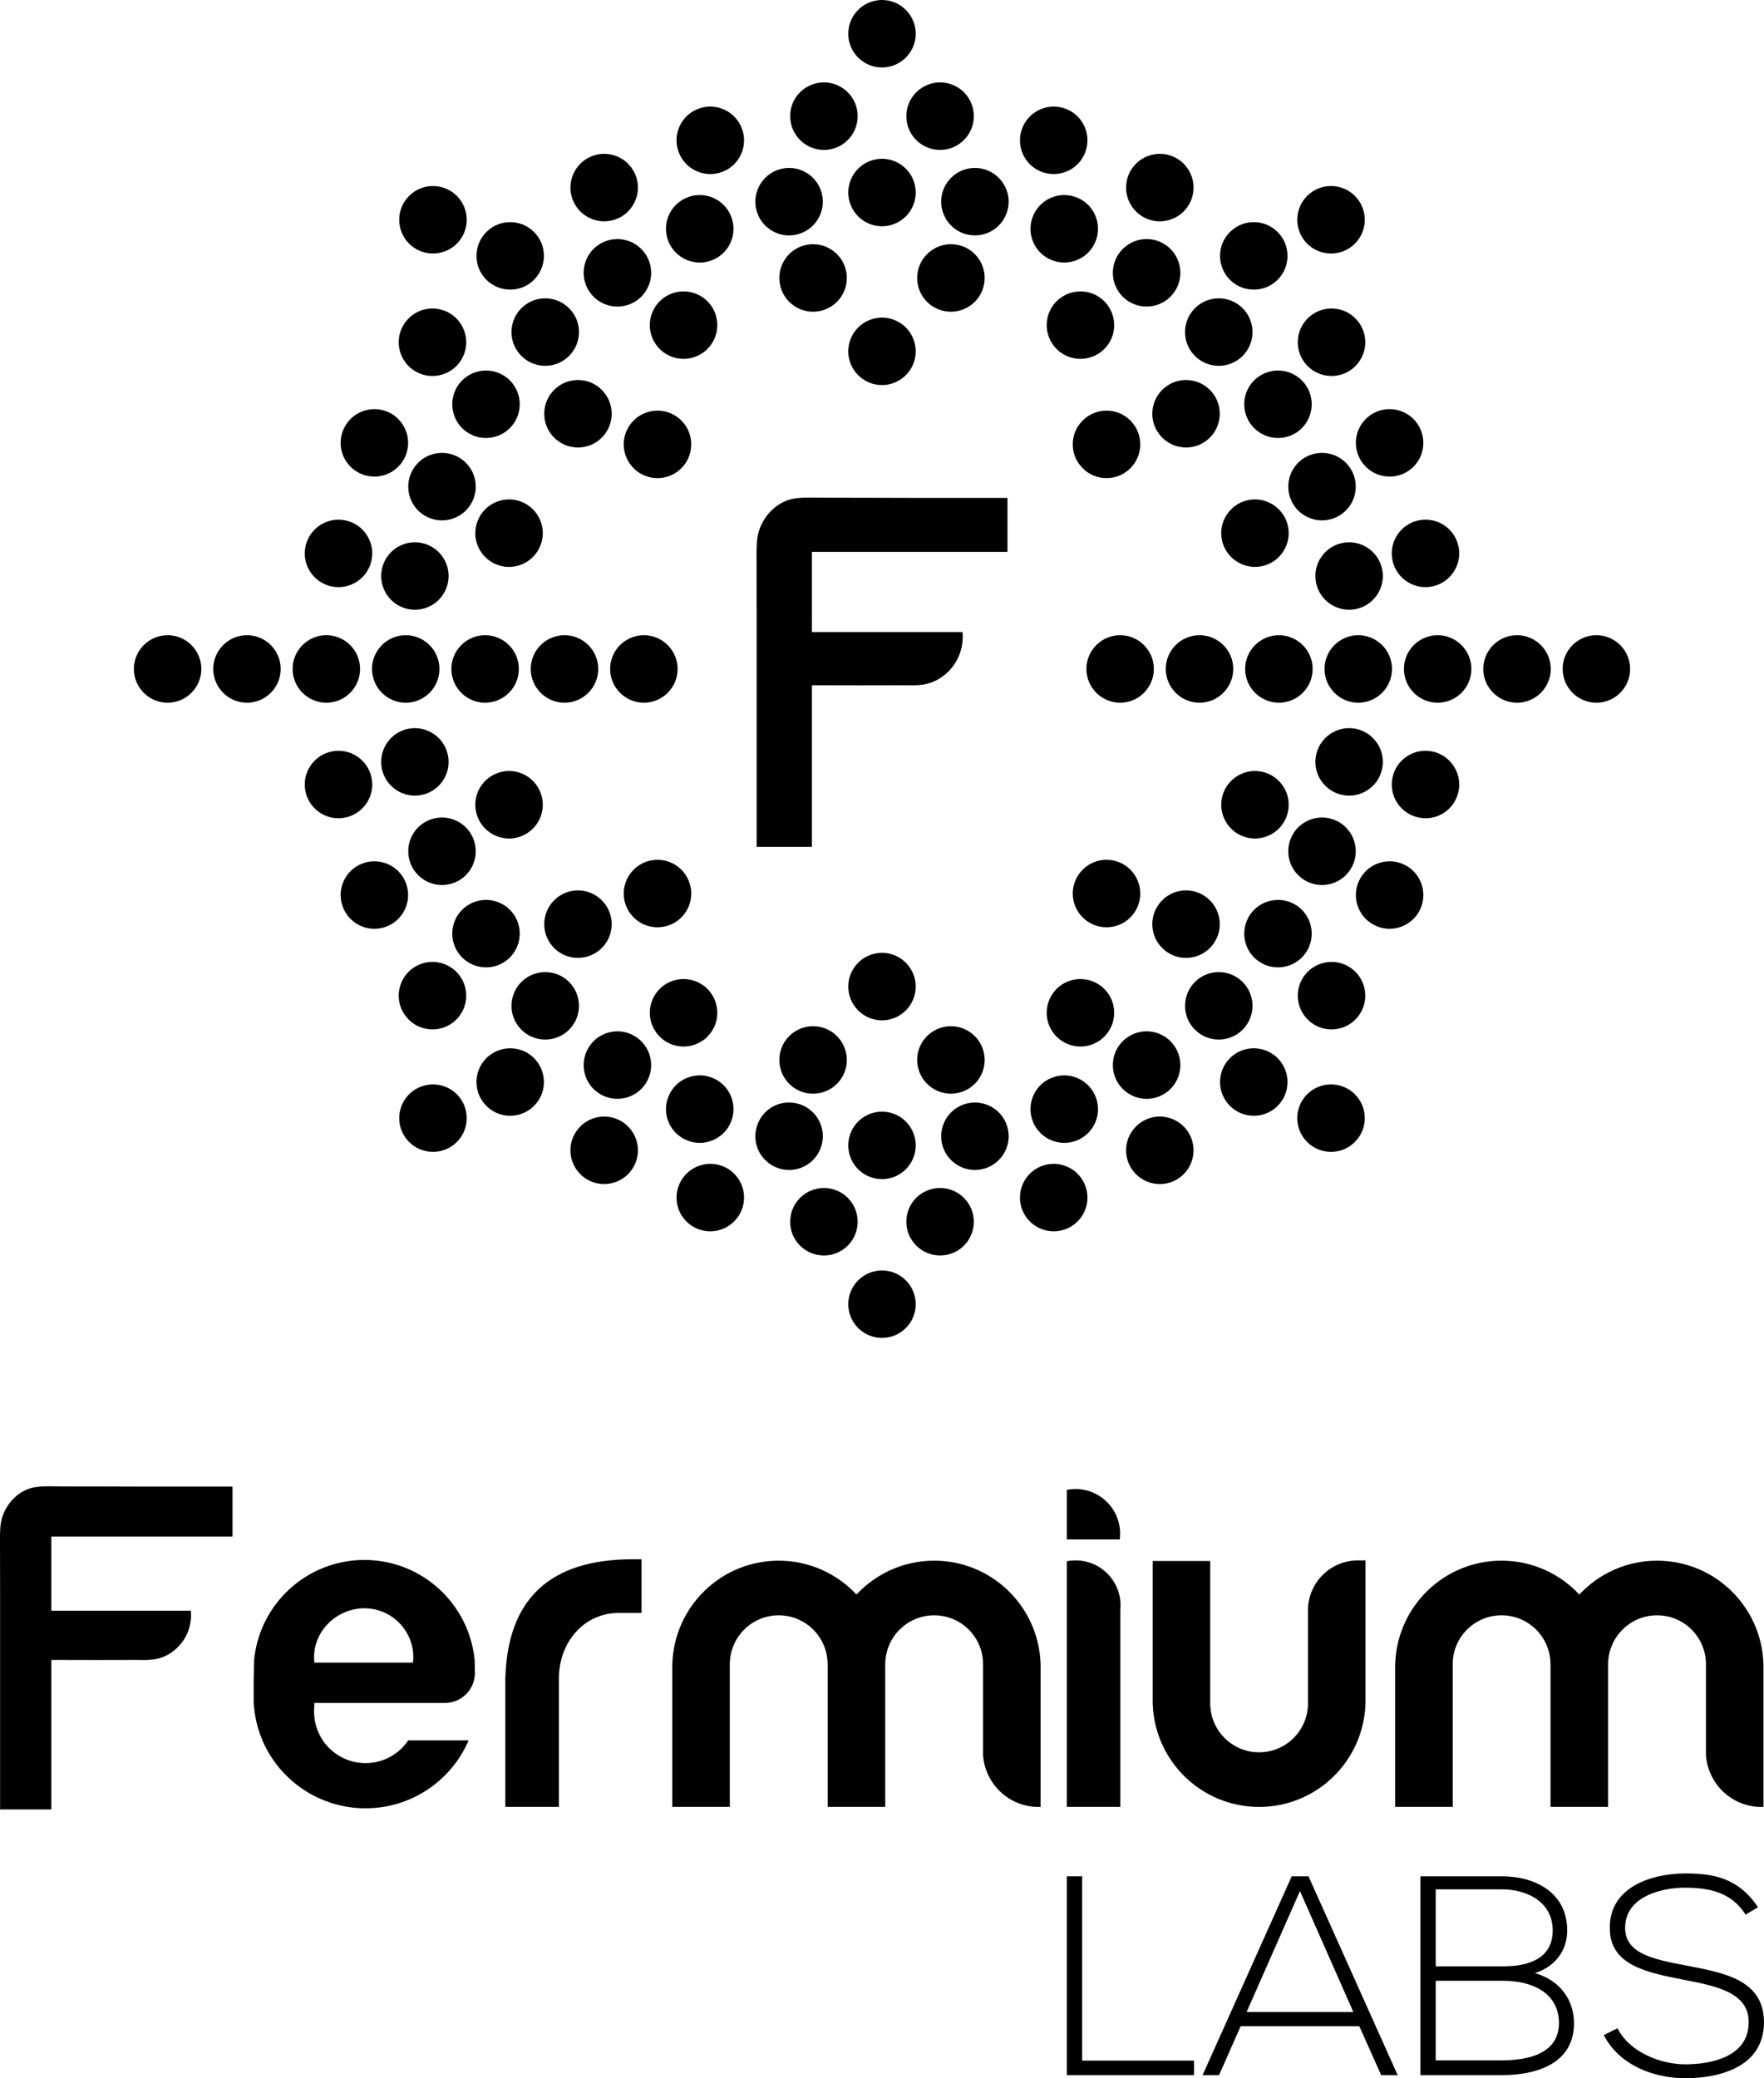 <?xml version="1.0" encoding="utf-8"?>
<!-- Generator: Adobe Illustrator 19.0.0, SVG Export Plug-In . SVG Version: 6.00 Build 0)  -->
<svg version="1.1" id="Livello_1" xmlns="http://www.w3.org/2000/svg" xmlns:xlink="http://www.w3.org/1999/xlink" x="0px" y="0px"
	 viewBox="0 0 8490.856 10000" style="enable-background:new 0 0 8490.856 10000;" xml:space="preserve">
<g id="XMLID_2052_">
	<g id="XMLID_2053_">
		<path id="XMLID_2054_" d="M5553.961,3218.733c0-89.382-72.841-162.294-162.294-162.294c-89.515,0-162.365,72.912-162.365,162.294
			c0,89.648,72.85,162.561,162.365,162.561C5481.12,3381.293,5553.961,3308.381,5553.961,3218.733z"/>
		<path id="XMLID_2055_" d="M3099.11,3381.293c89.648,0,162.499-72.912,162.499-162.561c0-89.382-72.85-162.294-162.499-162.294
			c-89.453,0-162.294,72.912-162.294,162.294C2936.815,3308.381,3009.656,3381.293,3099.11,3381.293z"/>
		<path id="XMLID_2056_" d="M5936.102,3218.733c0-89.382-72.779-162.294-162.427-162.294c-89.515,0-162.365,72.912-162.365,162.294
			c0,89.648,72.85,162.561,162.365,162.561C5863.323,3381.293,5936.102,3308.381,5936.102,3218.733z"/>
		<path id="XMLID_2057_" d="M5211.402,4414.377c63.181,63.314,166.254,63.314,229.498,0c30.685-30.614,47.554-71.349,47.554-114.811
			c0-43.337-16.87-84.206-47.554-114.953c-30.614-30.614-71.412-47.475-114.749-47.475c-43.266,0-84.197,16.86-114.749,47.475
			c-30.88,30.747-47.741,71.616-47.741,114.953C5163.662,4343.028,5180.522,4383.763,5211.402,4414.377z"/>
		<path id="XMLID_2058_" d="M4245.451,4909.579c89.462,0,162.303-73.037,162.303-162.427c0-89.524-72.841-162.303-162.303-162.303
			c-89.64,0-162.427,72.779-162.427,162.303C4083.023,4836.542,4155.811,4909.579,4245.451,4909.579z"/>
		<path id="XMLID_2059_" d="M3164.626,4461.86c43.461,0,84.339-16.736,114.953-47.483c30.747-30.614,47.546-71.349,47.546-114.811
			c0-43.337-16.799-84.206-47.546-114.953c-30.614-30.614-71.491-47.475-114.953-47.475c-43.257,0-84.135,16.86-114.553,47.475
			c-30.809,30.747-47.741,71.616-47.741,114.953c0,43.461,16.932,84.197,47.546,114.811
			C3080.491,4445.124,3121.369,4461.86,3164.626,4461.86z"/>
		<path id="XMLID_2060_" d="M2879.601,3218.733c0-89.382-72.85-162.294-162.499-162.294c-89.453,0-162.427,72.912-162.427,162.294
			c0,89.648,72.974,162.561,162.427,162.561C2806.751,3381.293,2879.601,3308.381,2879.601,3218.733z"/>
		<path id="XMLID_2061_" d="M3279.579,2023.355c-63.376-63.314-166.325-63.314-229.701,0
			c-30.614,30.614-47.546,71.349-47.546,114.811c0,43.337,16.932,84.073,47.546,114.953c30.614,30.614,71.491,47.475,114.749,47.475
			c43.461,0,84.339-16.861,114.953-47.475c30.747-30.88,47.546-71.616,47.546-114.953
			C3327.124,2094.704,3310.326,2053.969,3279.579,2023.355z"/>
		<path id="XMLID_2062_" d="M4245.451,1528.286c-89.64,0-162.427,72.646-162.427,162.294c0,89.524,72.788,162.303,162.427,162.303
			c89.462,0,162.303-72.779,162.303-162.303C4407.753,1600.932,4334.913,1528.286,4245.451,1528.286z"/>
		<path id="XMLID_2063_" d="M5326.151,2300.593c43.337,0,84.135-16.861,114.749-47.475c30.685-30.88,47.554-71.616,47.554-114.953
			c0-43.461-16.87-84.197-47.554-114.811c-63.243-63.314-166.316-63.314-229.498,0c-30.88,30.614-47.741,71.349-47.741,114.811
			c0,43.337,16.861,84.073,47.741,114.953C5241.954,2283.732,5282.885,2300.593,5326.151,2300.593z"/>
		<path id="XMLID_2064_" d="M6155.814,3056.438c-89.453,0-162.374,72.912-162.374,162.294c0,89.648,72.921,162.561,162.374,162.561
			c89.64,0,162.49-72.912,162.49-162.561C6318.304,3129.351,6245.454,3056.438,6155.814,3056.438z"/>
		<path id="XMLID_2065_" d="M5985.139,4024.912c40.807,14.792,84.854,12.848,124.098-5.585
			c39.244-18.29,69.209-50.848,84.001-91.593c6.481-17.775,9.793-36.58,9.793-55.519c0-67.984-42.947-129.221-106.767-152.572
			c-40.931-14.783-84.979-12.972-124.223,5.443c-39.377,18.432-69.218,50.866-84.01,91.593c-6.677,17.908-9.793,36.722-9.793,55.536
			C5878.239,3940.191,5921.186,4001.561,5985.139,4024.912z"/>
		<path id="XMLID_2066_" d="M5723.074,4608.59c43.08-3.765,82.324-24.132,110.212-57.348
			c24.523-29.317,37.948-66.164,37.948-104.307c0-48.256-21.273-93.662-58.058-124.542c-33.02-27.755-75.31-41.126-118.38-37.495
			c-43.399,3.897-82.315,24.398-110.212,57.605c-24.647,29.06-38.143,66.164-38.143,104.307c0,48.256,21.149,93.404,58.058,124.285
			C5637.581,4599.117,5679.809,4612.479,5723.074,4608.59z"/>
		<path id="XMLID_2067_" d="M5341.263,4792.034c-44.749-77.449-144.199-104.174-221.844-59.417
			c-50.085,28.936-81.214,83.034-81.214,140.763c0,28.412,7.529,56.566,21.797,81.089c21.664,37.619,56.753,64.344,98.66,75.629
			c41.837,11.161,85.626,5.585,123.184-16.212c50.085-28.936,81.151-82.9,81.151-140.763
			C5362.998,4844.844,5355.531,4816.814,5341.263,4792.034z"/>
		<path id="XMLID_2068_" d="M4605.341,5260.12c77.849-13.745,134.211-80.947,134.211-159.702c0-9.34-0.772-19.072-2.459-28.412
			c-15.502-88.095-99.966-147.245-188.114-131.68c-77.653,13.877-134.282,80.823-134.282,159.702c0,9.474,0.906,18.938,2.593,28.412
			C4432.729,5216.659,4517.184,5275.693,4605.341,5260.12z"/>
		<path id="XMLID_2069_" d="M3885.374,5260.12c42.751,7.529,85.822-2.069,121.434-26.858
			c35.613-24.771,59.354-62.133,66.812-104.822c1.758-9.474,2.335-18.938,2.335-28.412c0-78.879-56.309-145.824-134.016-159.702
			c-42.751-7.529-85.822,2.078-121.372,26.725c-35.613,25.038-59.221,62.275-66.875,104.955c-1.492,9.34-2.335,19.072-2.335,28.412
			C3751.358,5179.173,3807.596,5246.375,3885.374,5260.12z"/>
		<path id="XMLID_2070_" d="M3332.309,5030.099c41.907-11.285,76.996-38.01,98.598-75.629
			c14.277-24.523,21.673-52.677,21.673-81.089c0-57.729-31.013-111.827-81.089-140.763
			c-77.645-44.758-177.281-18.033-221.977,59.417c-14.144,24.78-21.788,52.811-21.788,81.089
			c0,57.863,31.262,111.828,81.338,140.763C3246.559,5035.684,3290.34,5041.259,3332.309,5030.099z"/>
		<path id="XMLID_2071_" d="M2886.42,4571.096c36.705-30.88,57.987-76.029,57.987-124.285c0-38.143-13.629-75.247-38.019-104.307
			c-27.959-33.207-67.008-53.708-110.274-57.605c-43.328-3.632-85.298,9.74-118.442,37.495
			c-37.042,31.138-57.996,76.286-57.996,124.542c0,38.143,13.434,74.99,37.877,104.307
			C2715.096,4619.875,2817.716,4628.701,2886.42,4571.096z"/>
		<path id="XMLID_2072_" d="M2612.671,3872.216c0-18.814-3.303-37.628-9.865-55.536c-14.721-40.727-44.491-73.161-83.735-91.593
			c-39.448-18.414-83.682-20.226-124.355-5.443c-63.962,23.351-106.909,84.588-106.909,152.572c0,18.938,3.445,37.743,9.864,55.519
			c14.854,40.744,44.5,73.303,84.002,91.593c39.244,18.432,83.362,20.377,124.027,5.585
			C2569.796,4001.561,2612.671,3940.191,2612.671,3872.216z"/>
		<path id="XMLID_2073_" d="M2334.971,3056.438c-89.32,0-162.356,72.912-162.356,162.294c0,89.648,73.036,162.561,162.356,162.561
			c89.648,0,162.427-72.912,162.427-162.561C2497.398,3129.351,2424.62,3056.438,2334.971,3056.438z"/>
		<path id="XMLID_2074_" d="M2602.807,2621.044c6.562-17.9,9.865-36.714,9.865-55.528c0-67.976-42.875-129.345-106.971-152.696
			c-40.665-14.792-84.783-12.714-124.027,5.585c-39.501,18.29-69.147,50.848-84.002,91.593c-6.419,17.899-9.864,36.58-9.864,55.519
			c0,67.851,42.947,129.221,106.971,152.572C2478.984,2748.702,2572.264,2704.983,2602.807,2621.044z"/>
		<path id="XMLID_2075_" d="M2906.388,2095.228c24.39-29.326,38.019-66.164,38.019-104.307c0-48.132-21.282-93.404-57.987-124.551
			c-68.704-57.472-171.324-48.513-228.867,20.119c-24.443,29.06-37.877,66.155-37.877,104.307
			c0,48.256,20.954,93.662,57.996,124.409c33.144,27.888,75.114,41.135,118.442,37.362
			C2839.38,2148.678,2878.429,2128.567,2906.388,2095.228z"/>
		<path id="XMLID_2076_" d="M3149.514,1645.565c21.797,37.619,56.886,64.477,98.793,75.638
			c41.908,11.285,85.493,5.443,123.184-16.221c50.076-28.803,81.089-82.767,81.089-140.763c0-28.279-7.396-56.433-21.673-81.08
			c-44.758-77.449-144.395-104.05-221.844-59.292c-50.076,28.936-81.338,82.776-81.338,140.763
			C3127.726,1592.763,3135.37,1620.918,3149.514,1645.565z"/>
		<path id="XMLID_2077_" d="M4006.808,1204.594c-35.613-24.914-78.683-34.512-121.239-27.116
			c-77.973,13.877-134.211,81.08-134.211,159.835c0,9.474,0.844,19.072,2.335,28.288c7.653,42.804,31.262,80.042,66.875,104.822
			c35.55,24.905,78.621,34.636,121.372,26.982c77.707-13.62,134.016-80.823,134.016-159.702c0-9.474-0.577-18.938-2.335-28.412
			C4066.163,1266.479,4042.421,1229.499,4006.808,1204.594z"/>
		<path id="XMLID_2078_" d="M4605.341,1177.479c-42.618-7.396-85.822,2.202-121.372,27.116
			c-35.417,24.905-59.221,61.885-66.679,104.698c-1.687,9.474-2.593,18.938-2.593,28.412c0,78.879,56.628,146.082,134.282,159.702
			c42.742,7.653,85.751-2.078,121.425-26.982c35.417-24.781,59.159-62.018,66.688-104.822c1.687-9.216,2.459-18.814,2.459-28.288
			C4739.552,1258.559,4683.189,1191.356,4605.341,1177.479z"/>
		<path id="XMLID_2079_" d="M5060.002,1483.138c-14.268,24.905-21.797,52.802-21.797,81.08c0,57.996,31.129,111.961,81.214,140.763
			c37.557,21.664,81.276,27.506,123.121,16.221c42.032-11.161,77.059-38.019,98.723-75.638
			c14.268-24.647,21.735-52.802,21.735-80.956c0-57.987-31.066-111.828-81.151-140.763
			C5204.202,1379.088,5104.751,1405.688,5060.002,1483.138z"/>
		<path id="XMLID_2080_" d="M5694.796,2152.567c43.07,3.773,85.36-9.474,118.38-37.362c36.785-30.747,58.058-76.153,58.058-124.409
			c0-38.152-13.425-75.247-37.948-104.307c-27.888-33.215-67.132-53.716-110.212-57.348c-43.266-3.889-85.493,9.474-118.575,37.229
			c-36.909,31.147-58.058,76.419-58.058,124.551c0,38.143,13.62,74.981,38.143,104.307
			C5612.481,2128.567,5651.396,2148.678,5694.796,2152.567z"/>
		<path id="XMLID_2081_" d="M5878.239,2565.516c0,18.814,3.117,37.628,9.793,55.528c30.623,83.939,124.098,127.658,208.233,97.044
			c63.82-23.351,106.767-84.721,106.767-152.572c0-18.938-3.312-37.619-9.793-55.519c-14.792-40.745-44.758-73.303-84.001-91.593
			c-39.244-18.299-83.292-20.377-124.098-5.585C5921.186,2436.171,5878.239,2497.541,5878.239,2565.516z"/>
		<path id="XMLID_2082_" d="M6537.822,3056.438c-89.453,0-162.303,72.912-162.303,162.294c0,89.648,72.85,162.561,162.303,162.561
			c89.64,0,162.48-72.912,162.48-162.561C6700.302,3129.351,6627.461,3056.438,6537.822,3056.438z"/>
		<path id="XMLID_2083_" d="M6653.014,3697.713c2.211-10.503,3.188-21.14,3.188-31.777c0-77.192-54.879-144.013-130.712-159.187
			c-87.829-17.385-173.455,39.821-190.902,127.658c-1.944,10.379-3.187,21.273-3.187,31.661
			c0,77.192,55.075,144.253,130.783,159.187C6549.95,3842.765,6635.771,3785.55,6653.014,3697.713z"/>
		<path id="XMLID_2084_" d="M6513.556,4158.279c8.177-19.853,12.19-40.869,12.19-62.142c0-65.783-39.377-124.808-100.223-150.104
			c-40.016-16.479-84.259-16.479-124.213,0c-40.087,16.603-71.358,47.874-87.961,87.961c-8.302,19.977-12.333,40.736-12.333,62.009
			c0,66.04,39.448,124.941,100.294,150.237C6384.016,4280.495,6479.044,4241.047,6513.556,4158.279z"/>
		<path id="XMLID_2085_" d="M6061.363,4627.538c74.537,49.685,175.47,29.575,225.155-44.891
			c17.909-26.858,27.24-57.862,27.24-90.163c0-54.365-26.92-104.964-71.936-135.054c-74.537-49.694-175.461-29.584-225.413,44.757
			c-17.775,26.716-27.249,57.987-27.249,90.297C5989.161,4546.972,6016.276,4597.306,6061.363,4627.538z"/>
		<path id="XMLID_2086_" d="M6028.733,4839.908c0-43.328-16.799-84.197-47.421-114.944c-63.376-63.305-166.512-63.305-229.63,0
			c-30.747,30.747-47.545,71.616-47.545,114.944c0,43.204,16.798,84.073,47.545,114.687c63.119,63.447,166.254,63.447,229.63,0
			C6011.935,4923.98,6028.733,4883.112,6028.733,4839.908z"/>
		<path id="XMLID_2087_" d="M5609.293,5259.996c45.282-30.232,72.202-80.823,72.202-135.054c0-32.176-9.464-63.314-27.435-90.296
			c-24.132-35.941-60.846-60.464-103.269-69.023c-42.618-8.426-85.822,0.133-121.958,24.266
			c-45.21,30.223-72.131,80.69-72.131,135.179c0,32.176,9.474,63.314,27.311,90.163c24.266,35.941,60.846,60.588,103.331,69.023
			C5529.962,5292.812,5573.237,5284.119,5609.293,5259.996z"/>
		<path id="XMLID_2088_" d="M5060.65,5186.826c-60.979,25.295-100.418,84.063-100.418,149.97c0,21.531,4.155,42.29,12.457,62.275
			c34.316,82.644,129.408,122.074,212.246,87.695c60.846-25.171,100.09-84.063,100.09-150.095c0-21.282-4.155-42.041-12.324-61.894
			C5238.447,5192.011,5143.356,5152.572,5060.65,5186.826z"/>
		<path id="XMLID_2089_" d="M4661.063,5308.127c-75.824,14.916-130.704,81.862-130.704,158.929c0,10.628,0.968,21.398,2.912,31.91
			c17.518,87.829,103.34,145.043,191.106,127.525c75.691-15.174,130.766-81.986,130.766-159.054c0-10.77-1.163-21.406-3.241-31.786
			C4834.519,5347.824,4748.768,5290.609,4661.063,5308.127z"/>
		<path id="XMLID_2090_" d="M4245.451,5673.718c89.462,0,162.303-72.779,162.303-162.428c0-89.515-72.841-162.303-162.303-162.303
			c-89.64,0-162.427,72.788-162.427,162.303C4083.023,5600.938,4155.811,5673.718,4245.451,5673.718z"/>
		<path id="XMLID_2091_" d="M3957.38,5498.966c2.202-10.512,3.241-21.282,3.241-31.91c0-77.067-54.942-144.013-130.775-158.929
			c-42.547-8.559-85.822,0-121.887,23.999c-36.056,24.132-60.517,60.979-69.014,103.526c-2.202,10.379-3.178,21.016-3.178,31.786
			c0,77.067,54.942,143.88,130.775,159.054c42.547,8.559,85.813-0.125,121.878-24.257
			C3924.494,5578.103,3948.946,5541.389,3957.38,5498.966z"/>
		<path id="XMLID_2092_" d="M3306.037,5486.767c40.025,16.736,84.268,16.736,124.16,0c40.283-16.47,71.42-47.607,87.961-87.695
			c8.168-19.986,12.386-40.744,12.386-62.275c0-65.907-39.244-124.675-100.347-149.97c-40.025-16.612-84.135-16.612-124.346,0
			c-39.901,16.603-71.03,47.741-87.704,87.953c-8.302,19.853-12.457,40.611-12.457,62.018
			C3205.69,5402.704,3245.129,5461.596,3306.037,5486.767z"/>
		<path id="XMLID_2093_" d="M3062.005,4989.887c-36.065-24.132-79.331-32.691-121.878-24.266
			c-42.556,8.559-79.34,33.082-103.268,69.023c-17.971,26.982-27.444,58.12-27.444,90.296c0,54.231,26.92,104.822,72.007,135.054
			c74.661,49.686,175.781,29.575,225.342-44.767c17.97-26.849,27.444-57.987,27.444-90.163
			C3134.207,5070.577,3107.154,5020.11,3062.005,4989.887z"/>
		<path id="XMLID_2094_" d="M2739.228,4724.964c-63.314-63.181-166.325-63.181-229.701,0
			c-30.543,30.747-47.546,71.616-47.546,114.944c0,43.204,17.003,84.073,47.546,114.687c63.376,63.447,166.387,63.447,229.701,0
			c30.623-30.614,47.608-71.482,47.608-114.687C2786.836,4796.58,2769.851,4755.711,2739.228,4724.964z"/>
		<path id="XMLID_2095_" d="M2429.618,4627.538c45.015-30.232,71.998-80.565,71.998-135.188c0-32.176-9.34-63.447-27.302-90.164
			c-49.694-74.475-150.823-94.452-225.165-44.757c-45.21,30.09-72.193,80.689-72.193,135.054c0,32.301,9.527,63.305,27.302,90.163
			C2254.148,4657.113,2355.082,4677.223,2429.618,4627.538z"/>
		<path id="XMLID_2096_" d="M2189.6,4246.241c60.846-25.295,100.294-84.197,100.294-150.237c0-21.273-4.155-42.156-12.333-62.009
			c-16.603-40.087-47.874-71.358-87.961-87.961c-40.087-16.479-84.135-16.479-124.284,0
			c-60.97,25.295-100.223,84.321-100.223,150.104c0,21.273,4.155,42.289,12.262,62.142
			C2011.803,4241.047,2106.77,4280.495,2189.6,4246.241z"/>
		<path id="XMLID_2097_" d="M2028.602,3825.256c75.895-14.934,130.713-81.995,130.713-159.187c0-10.388-0.977-21.282-3.188-31.661
			c-17.375-87.837-102.94-145.043-190.901-127.658c-75.638,15.174-130.517,81.995-130.517,159.187
			c0,10.637,0.977,21.273,3.179,31.777C1855.147,3785.55,1940.774,3842.765,2028.602,3825.256z"/>
		<path id="XMLID_2098_" d="M1952.964,3381.293c89.453,0,162.303-72.912,162.303-162.561c0-89.382-72.85-162.294-162.303-162.294
			s-162.294,72.912-162.294,162.294C1790.67,3308.381,1863.511,3381.293,1952.964,3381.293z"/>
		<path id="XMLID_2099_" d="M1837.887,2740.019c-2.202,10.37-3.179,21.14-3.179,31.644c0,77.192,54.879,144.137,130.517,159.187
			c87.961,17.518,173.526-39.688,190.901-127.525c2.211-10.379,3.188-21.273,3.188-31.919c0-76.934-54.817-144.004-130.713-158.929
			C1940.774,2594.967,1855.147,2652.181,1837.887,2740.019z"/>
		<path id="XMLID_2100_" d="M2065.315,2191.491c-40.025,16.612-71.287,47.998-87.961,87.961
			c-8.106,19.853-12.262,40.736-12.262,62.142c0,65.907,39.253,124.808,100.223,149.97c40.15,16.612,84.197,16.612,124.284,0
			c40.087-16.47,71.358-47.741,87.961-87.828c8.177-19.853,12.333-40.736,12.333-62.142c0-65.907-39.448-124.808-100.294-150.104
			C2149.512,2175.012,2105.465,2175.012,2065.315,2191.491z"/>
		<path id="XMLID_2101_" d="M2429.618,1810.194c-74.537-49.818-175.47-29.699-225.36,44.891
			c-17.775,26.725-27.302,57.863-27.302,89.906c0,54.489,26.982,104.955,72.193,135.312c74.342,49.694,175.47,29.584,225.165-45.015
			c17.962-26.725,27.302-57.863,27.302-89.906C2501.616,1891.026,2474.634,1840.293,2429.618,1810.194z"/>
		<path id="XMLID_2102_" d="M2461.981,1597.948c0,43.204,17.003,84.073,47.546,114.695c30.623,30.614,71.554,47.608,114.758,47.608
			c43.586,0,84.392-16.994,114.944-47.608c30.623-30.623,47.608-71.491,47.608-114.695c0-43.586-16.985-84.197-47.608-114.811
			c-63.314-63.447-166.325-63.447-229.701,0C2478.984,1513.751,2461.981,1554.363,2461.981,1597.948z"/>
		<path id="XMLID_2103_" d="M2881.421,1177.736c-45.086,30.108-72.007,80.823-72.007,135.187c0,32.043,9.474,63.181,27.444,90.163
			c24.123,35.941,60.713,60.464,103.268,69.023c42.547,8.426,85.813-0.391,121.878-24.266
			c45.148-30.223,72.202-80.823,72.202-135.179c0-32.177-9.474-63.447-27.444-90.039c-23.928-36.065-60.846-60.713-103.26-69.148
			C2960.886,1144.92,2917.682,1153.613,2881.421,1177.736z"/>
		<path id="XMLID_2104_" d="M3305.851,1250.906c40.212,16.612,84.454,16.612,124.346,0
			c61.103-25.296,100.347-84.197,100.347-150.104c0-21.398-4.218-42.156-12.386-62.009
			c-34.183-82.776-129.541-122.207-212.308-87.828c-60.722,25.162-100.161,84.064-100.161,149.837
			c0,21.407,4.155,42.298,12.386,62.151C3234.821,1203.165,3265.95,1234.169,3305.851,1250.906z"/>
		<path id="XMLID_2105_" d="M3707.959,1105.348c36.065,24.257,79.34,32.816,121.887,24.257
			c75.833-14.916,130.775-81.995,130.775-158.929c0-10.628-1.039-21.398-3.241-31.91c-8.435-42.547-32.887-79.394-68.961-103.268
			c-36.065-24.132-79.332-32.825-121.878-24.39c-75.833,15.307-130.775,81.995-130.775,159.187c0,10.637,0.977,21.273,3.178,31.786
			C3647.442,1044.626,3671.903,1081.473,3707.959,1105.348z"/>
		<path id="XMLID_2106_" d="M4245.451,764.014c-89.64,0-162.427,72.779-162.427,162.427c0,89.515,72.788,162.303,162.427,162.303
			c89.462,0,162.303-72.788,162.303-162.303C4407.753,836.793,4334.913,764.014,4245.451,764.014z"/>
		<path id="XMLID_2107_" d="M4533.272,938.765c-1.944,10.512-2.912,21.282-2.912,31.91c0,76.934,54.879,144.013,130.704,158.929
			c87.704,17.518,173.455-39.697,190.839-127.525c2.078-10.512,3.241-21.149,3.241-31.786c0-77.192-55.075-143.88-130.766-159.187
			C4636.612,793.722,4550.79,850.937,4533.272,938.765z"/>
		<path id="XMLID_2108_" d="M5184.935,950.965c-82.838-34.378-177.93,5.052-212.246,87.828
			c-8.301,19.853-12.457,40.611-12.457,62.009c0,65.907,39.439,124.808,100.418,150.104c82.51,34.254,177.797-5.185,212.051-87.953
			c8.168-19.853,12.324-40.745,12.324-62.151C5285.025,1035.028,5245.781,976.127,5184.935,950.965z"/>
		<path id="XMLID_2109_" d="M5428.833,1447.845c74.537,49.694,175.47,29.584,225.227-44.758
			c17.971-26.982,27.435-58.12,27.435-90.163c0-54.364-26.92-105.08-72.202-135.187c-36.057-24.124-79.331-32.816-121.949-24.257
			c-42.618,8.435-79.065,33.082-103.331,69.148c-17.837,26.592-27.311,57.863-27.311,90.039
			C5356.703,1367.022,5383.623,1417.621,5428.833,1447.845z"/>
		<path id="XMLID_2110_" d="M5751.682,1712.644c30.614,30.614,71.358,47.608,114.749,47.608c43.408,0,84.206-16.994,114.882-47.608
			c30.623-30.623,47.421-71.491,47.421-114.695c0-43.586-16.799-84.197-47.421-114.811c-63.376-63.447-166.512-63.447-229.63,0
			c-30.747,30.614-47.545,71.225-47.545,114.811C5704.136,1641.152,5720.935,1682.021,5751.682,1712.644z"/>
		<path id="XMLID_2111_" d="M6061.363,1810.194c-45.086,30.099-72.202,80.566-72.202,135.187c0,32.043,9.474,63.447,27.249,89.906
			c49.952,74.599,150.876,94.709,225.413,45.015c45.015-30.356,71.936-80.823,71.936-135.312c0-32.043-9.332-63.181-27.24-89.906
			C6236.833,1780.495,6135.899,1760.376,6061.363,1810.194z"/>
		<path id="XMLID_2112_" d="M6425.523,2191.491c-40.016-16.479-84.259-16.479-124.213,0
			c-60.846,25.295-100.294,84.197-100.294,150.104c0,21.406,4.031,42.289,12.333,62.142c16.603,40.087,47.874,71.358,87.961,87.828
			c39.955,16.612,84.197,16.612,124.213,0c60.846-25.162,100.223-84.064,100.223-149.97c0-21.407-4.013-42.289-12.19-62.142
			C6496.882,2239.489,6465.611,2208.103,6425.523,2191.491z"/>
		<path id="XMLID_2113_" d="M6331.4,2771.405c0,10.646,1.243,21.54,3.187,31.919c17.447,87.837,103.073,145.043,190.902,127.525
			c75.833-15.049,130.712-81.995,130.712-159.187c0-10.504-0.977-21.273-3.188-31.644
			c-17.243-87.837-103.064-145.052-190.831-127.543C6386.475,2627.401,6331.4,2694.471,6331.4,2771.405z"/>
		<path id="XMLID_2114_" d="M6920.015,3056.438c-89.515,0-162.365,72.912-162.365,162.294c0,89.648,72.85,162.561,162.365,162.561
			c89.453,0,162.294-72.912,162.294-162.561C7082.31,3129.351,7009.468,3056.438,6920.015,3056.438z"/>
		<path id="XMLID_2115_" d="M6895.172,3616.118c-42.36-9.083-85.822-1.039-122.083,22.579
			c-36.394,23.6-61.298,60.065-70.381,102.478c-2.273,11.161-3.569,22.579-3.569,33.864c0,76.162,54.036,142.841,128.706,158.672
			c42.414,8.95,85.813,1.039,122.269-22.579c36.198-23.609,61.174-60.065,70.124-102.487c2.521-11.161,3.631-22.446,3.631-33.864
			C7023.87,3698.761,6969.833,3631.806,6895.172,3616.118z"/>
		<path id="XMLID_2116_" d="M6754.862,4158.413c-81.862-36.456-177.992,0.515-214.385,82.119
			c-9.536,21.149-14.144,43.204-14.144,66.031c0,64.22,37.752,122.34,96.458,148.417c81.667,36.589,177.938-0.382,214.324-82.252
			c9.34-20.883,14.01-43.195,14.01-66.031C6851.125,4242.734,6813.373,4184.356,6754.862,4158.413z"/>
		<path id="XMLID_2117_" d="M6504.535,4659.448c-72.45-52.544-174.103-36.456-226.709,36.065
			c-20.244,27.888-31.005,60.846-31.005,95.357c0,51.896,24.905,100.933,66.937,131.423c35.16,25.553,78.035,35.799,120.786,28.927
			c42.946-6.739,80.503-29.841,106.127-64.992c20.11-27.897,30.88-60.722,30.88-95.233
			C6571.552,4739.107,6546.638,4689.937,6504.535,4659.448z"/>
		<path id="XMLID_2118_" d="M5926.309,5085.626c-34.059,30.88-53.779,74.856-53.779,120.786c0,40.345,14.987,78.878,41.908,108.587
			c28.998,32.301,68.766,51.248,112.094,53.45c43.328,2.468,85.041-12.324,117.084-41.25
			c34.316-30.747,53.778-74.865,53.778-120.786c0-40.212-14.916-78.746-41.774-108.72
			C6095.741,5031.271,5992.801,5025.819,5926.309,5085.626z"/>
		<path id="XMLID_2119_" d="M5624.609,5378.18c-41.899-11.285-85.626-5.451-123.121,16.222
			c-50.014,28.927-81.276,83.025-81.276,140.888c0,28.154,7.653,56.309,21.797,80.956c44.882,77.582,144.323,104.307,221.844,59.55
			c50.076-28.927,81.151-82.901,81.151-140.764c0-28.412-7.529-56.433-21.602-81.081
			C5701.605,5416.323,5666.57,5389.341,5624.609,5378.18z"/>
		<path id="XMLID_2120_" d="M5021.789,5608.077c-67.203,21.789-112.28,83.806-112.28,154.383c0,17.118,2.654,33.863,7.973,50.209
			c27.64,85.103,119.428,131.938,204.53,104.174c67.203-21.797,112.29-83.682,112.29-154.25c0-17.127-2.664-33.997-7.982-50.218
			C5198.75,5627.14,5106.962,5580.438,5021.789,5608.077z"/>
		<path id="XMLID_2121_" d="M4508.101,5717.179c-83.025,8.826-145.558,78.23-145.558,161.397c0,5.7,0.32,11.409,0.906,16.985
			c9.412,89.133,89.515,154.001,178.587,144.528c82.962-8.559,145.3-77.964,145.3-161.255c0-5.718-0.195-11.294-0.844-17.127
			C4677.019,5772.707,4597.039,5707.838,4508.101,5717.179z"/>
		<path id="XMLID_2122_" d="M4127.328,5895.562c0.524-5.576,0.915-11.285,0.915-16.985c0-83.167-62.595-152.572-145.434-161.397
			c-43.009-4.537-85.431,8.178-119.161,35.417c-33.668,27.24-54.817,66.04-59.221,109.11c-0.657,5.833-1.048,11.409-1.048,17.127
			c0,83.291,62.595,152.696,145.567,161.255c43.071,4.67,85.298-7.911,119.028-35.284
			C4101.775,5977.556,4122.924,5938.898,4127.328,5895.562z"/>
		<path id="XMLID_2123_" d="M3469.122,5608.077c-85.174-27.64-176.9,19.062-204.655,104.298
			c-5.194,16.222-8.044,33.091-8.044,50.218c0,70.568,45.273,132.453,112.28,154.25c85.307,27.764,176.962-19.072,204.717-104.174
			c5.203-16.346,7.982-33.091,7.982-50.076C3581.402,5691.883,3536.316,5629.866,3469.122,5608.077z"/>
		<path id="XMLID_2124_" d="M2989.36,5394.402c-37.566-21.673-81.347-27.506-123.184-16.222
			c-41.979,11.161-76.934,38.143-98.669,75.771c-14.33,24.647-21.788,52.669-21.788,81.081c0,57.863,31.067,111.836,81.338,140.764
			c77.449,44.757,176.9,18.032,221.657-59.55c14.268-24.647,21.859-52.802,21.859-80.956
			C3070.573,5477.169,3039.374,5423.329,2989.36,5394.402z"/>
		<path id="XMLID_2125_" d="M2335.104,5097.826c-26.92,29.841-41.712,68.375-41.712,108.587c0,45.921,19.586,90.039,53.708,120.786
			c32.301,28.927,73.818,43.719,117.217,41.25c43.266-2.202,83.158-21.149,112.094-53.45
			c26.982-29.708,41.712-68.242,41.712-108.587c0-45.93-19.586-89.906-53.645-120.786
			C2497.985,5025.819,2395.169,5031.271,2335.104,5097.826z"/>
		<path id="XMLID_2126_" d="M2056.232,4951.22c42.875,6.872,85.822-3.374,121.044-28.927c41.774-30.49,66.884-79.527,66.884-131.423
			c0-34.512-10.77-67.47-31.076-95.357c-25.491-35.16-63.181-58.12-105.932-65.125c-43-6.624-85.813,3.631-120.911,29.06
			c-41.908,30.489-67.008,79.66-67.008,131.547c0,34.512,10.77,67.336,31.076,95.233
			C1975.924,4921.379,2013.295,4944.481,2056.232,4951.22z"/>
		<path id="XMLID_2127_" d="M1950.434,4240.532c-36.385-81.604-132.524-118.575-214.315-82.119
			c-58.582,25.943-96.53,84.321-96.53,148.283c0,22.836,4.866,45.148,14.144,66.031c36.651,81.871,132.586,118.842,214.386,82.252
			c58.573-26.077,96.334-84.197,96.334-148.417C1964.453,4283.736,1959.712,4261.681,1950.434,4240.532z"/>
		<path id="XMLID_2128_" d="M1791.833,3775.038c0-11.285-1.358-22.703-3.631-33.864c-18.681-87.562-105.151-143.738-192.651-125.057
			c-74.67,15.689-128.697,82.643-128.697,158.663c0,11.418,1.287,22.703,3.631,33.864c8.95,42.422,34.112,78.878,70.373,102.487
			c36.394,23.617,79.793,31.528,122.216,22.579C1737.602,3917.879,1791.833,3851.2,1791.833,3775.038z"/>
		<path id="XMLID_2129_" d="M1733.189,3218.733c0-89.382-72.779-162.294-162.232-162.294c-89.649,0-162.49,72.912-162.49,162.294
			c0,89.648,72.841,162.561,162.49,162.561C1660.41,3381.293,1733.189,3308.381,1733.189,3218.733z"/>
		<path id="XMLID_2130_" d="M1595.551,2821.614c87.695,18.681,173.97-37.495,192.651-125.057c2.273-11.16,3.631-22.445,3.631-33.863
			c0-76.286-54.231-142.965-128.759-158.672c-87.509-18.681-173.907,37.362-192.588,125.066
			c-2.344,11.161-3.631,22.446-3.631,33.864C1466.854,2738.971,1520.881,2805.792,1595.551,2821.614z"/>
		<path id="XMLID_2131_" d="M1736.119,2279.319c81.791,36.589,177.93-0.515,214.315-82.377c9.278-20.759,14.02-43.08,14.02-65.782
			c0-64.211-37.761-122.331-96.334-148.541c-39.564-17.642-83.806-18.814-124.222-3.116c-40.407,15.44-72.521,45.797-90.163,85.502
			c-9.278,20.883-14.144,43.195-14.144,66.031C1639.589,2194.998,1677.537,2253.242,1736.119,2279.319z"/>
		<path id="XMLID_2132_" d="M1986.242,1778.284c72.459,52.544,174.041,36.323,226.842-35.941
			c20.306-28.012,31.076-61.103,31.076-95.482c0-51.763-25.109-100.933-66.884-131.423c-35.222-25.553-78.168-35.675-121.044-29.06
			c-42.742,6.748-80.308,29.974-105.799,64.992c-20.43,28.03-31.2,60.846-31.2,95.366
			C1919.234,1698.5,1944.334,1747.661,1986.242,1778.284z"/>
		<path id="XMLID_2133_" d="M2564.477,1352.096c34.059-30.871,53.645-74.981,53.645-120.777c0-40.345-14.73-78.879-41.712-108.711
			c-28.936-32.177-68.828-51.124-112.094-53.592c-43.399-2.202-84.916,12.59-117.217,41.65
			c-34.121,30.614-53.708,74.732-53.708,120.653c0,40.212,14.792,78.745,41.712,108.587
			C2394.974,1406.585,2497.985,1411.912,2564.477,1352.096z"/>
		<path id="XMLID_2134_" d="M2989.36,1043.33c50.014-29.06,81.214-83.025,81.214-140.888c0-28.154-7.591-56.309-21.859-80.956
			c-21.602-37.628-56.7-64.486-98.607-75.638c-41.774-11.285-85.493-5.576-123.05,16.088
			c-50.271,28.927-81.338,82.901-81.338,140.763c0,28.412,7.458,56.433,21.788,81.081
			C2812.203,1061.371,2911.84,1088.088,2989.36,1043.33z"/>
		<path id="XMLID_2135_" d="M3368.703,520.755c-67.008,21.797-112.28,83.815-112.28,154.383c0,16.87,2.85,33.863,8.044,50.218
			c27.755,85.236,119.481,131.805,204.655,104.298c67.194-21.788,112.28-83.806,112.28-154.516c0-16.985-2.779-33.988-7.982-50.076
			C3545.665,539.96,3454.01,493.124,3368.703,520.755z"/>
		<path id="XMLID_2136_" d="M3982.809,720.553c82.838-8.825,145.434-78.23,145.434-161.522c0-5.709-0.391-11.418-0.915-17.127
			c-4.404-43.071-25.553-81.729-59.354-109.235c-33.73-27.116-75.957-39.697-119.028-35.284
			c-82.972,8.817-145.567,78.222-145.567,161.513c0,5.718,0.391,11.285,1.048,17.127
			C3813.696,665.025,3893.747,729.893,3982.809,720.553z"/>
		<path id="XMLID_2137_" d="M4363.449,541.904c-0.586,5.709-0.906,11.418-0.906,17.127c0,83.291,62.533,152.696,145.558,161.522
			c88.938,9.34,168.917-55.528,178.391-144.528c0.648-5.842,0.844-11.409,0.844-17.127c0-83.291-62.338-152.696-145.3-161.513
			C4452.964,388.169,4372.86,452.904,4363.449,541.904z"/>
		<path id="XMLID_2138_" d="M5021.789,829.655c85.173,27.506,176.962-19.063,204.53-104.298c5.318-16.355,7.982-33.348,7.982-50.218
			c0-70.568-45.086-132.586-112.29-154.383c-85.103-27.631-176.891,19.205-204.53,104.307c-5.318,16.088-7.973,33.091-7.973,50.209
			C4909.508,745.848,4954.585,807.866,5021.789,829.655z"/>
		<path id="XMLID_2139_" d="M5501.488,1043.33c77.582,44.758,177.024,18.042,221.915-59.55
			c14.073-24.647,21.602-52.669,21.602-81.081c0-57.863-31.076-111.836-81.151-140.763c-37.557-21.664-81.347-27.373-123.184-16.088
			c-41.908,11.152-76.872,38.01-98.66,75.638c-14.144,24.647-21.797,52.802-21.797,80.956
			C5420.212,960.305,5451.474,1014.27,5501.488,1043.33z"/>
		<path id="XMLID_2140_" d="M6155.619,1339.906c26.858-29.841,41.774-68.375,41.774-108.587c0-45.921-19.462-90.039-53.778-120.653
			c-32.043-29.06-73.756-43.852-117.084-41.65c-43.328,2.468-83.096,21.415-112.094,53.592
			c-26.92,29.833-41.908,68.366-41.908,108.711c0,45.796,19.72,89.906,53.779,120.777
			C5992.801,1411.912,6095.741,1406.585,6155.619,1339.906z"/>
		<path id="XMLID_2141_" d="M6434.544,1486.378c-42.751-6.615-85.626,3.507-120.786,29.06
			c-42.032,30.49-66.937,79.66-66.937,131.423c0,34.378,10.761,67.469,31.005,95.482c52.606,72.264,154.259,88.485,226.709,35.941
			c42.103-30.623,67.017-79.784,67.017-131.547c0-34.521-10.77-67.336-30.88-95.366
			C6515.048,1516.353,6477.491,1493.126,6434.544,1486.378z"/>
		<path id="XMLID_2142_" d="M6540.477,2196.943c36.394,81.862,132.523,118.966,214.385,82.377
			c58.511-26.077,96.263-84.321,96.263-148.284c0-22.836-4.67-45.148-14.01-66.031c-17.775-39.706-49.686-70.062-90.297-85.502
			c-40.416-15.698-84.455-14.526-124.027,3.116c-58.706,26.21-96.458,84.33-96.458,148.541
			C6526.333,2153.863,6530.94,2176.184,6540.477,2196.943z"/>
		<path id="XMLID_2143_" d="M6699.139,2662.694c0,11.285,1.296,22.703,3.569,33.863c18.485,87.562,105.018,143.738,192.464,125.057
			c74.661-15.822,128.697-82.643,128.697-158.663c0-11.418-1.11-22.703-3.631-33.864c-8.95-42.68-33.926-78.878-70.124-102.487
			c-36.456-23.617-79.855-31.528-122.269-22.579C6753.175,2519.729,6699.139,2586.408,6699.139,2662.694z"/>
		<path id="XMLID_2144_" d="M7301.96,3056.438c-89.453,0-162.303,72.912-162.303,162.294c0,89.648,72.85,162.561,162.303,162.561
			c89.648,0,162.49-72.912,162.49-162.561C7464.45,3129.351,7391.608,3056.438,7301.96,3056.438z"/>
		<path id="XMLID_2145_" d="M6291.836,5265.305c-30.614,30.756-47.545,71.491-47.545,114.953c0,43.337,16.932,84.064,47.545,114.687
			c63.376,63.447,166.45,63.447,229.693,0c30.747-30.623,47.679-71.349,47.679-114.687c0-43.461-16.932-84.197-47.679-114.953
			C6458.286,5202.133,6355.213,5202.133,6291.836,5265.305z"/>
		<path id="XMLID_2146_" d="M4245.451,6113.134c-89.64,0-162.427,72.912-162.427,162.303c0,89.506,72.788,162.294,162.427,162.294
			c89.462,0,162.303-72.788,162.303-162.294C4407.753,6186.046,4334.913,6113.134,4245.451,6113.134z"/>
		<path id="XMLID_2147_" d="M1969.248,5265.305c-30.809,30.756-47.546,71.491-47.546,114.953c0,43.337,16.736,84.064,47.546,114.687
			c63.181,63.447,166.316,63.447,229.693,0c30.623-30.623,47.554-71.349,47.554-114.687c0-43.461-16.932-84.197-47.554-114.953
			C2135.564,5202.133,2032.429,5202.133,1969.248,5265.305z"/>
		<path id="XMLID_2148_" d="M1188.755,3056.438c-89.444,0-162.294,72.912-162.294,162.294c0,89.648,72.85,162.561,162.294,162.561
			c89.648,0,162.303-72.912,162.303-162.561C1351.058,3129.351,1278.403,3056.438,1188.755,3056.438z"/>
		<path id="XMLID_2149_" d="M2083.996,1219.768c43.337,0,84.135-16.728,114.944-47.341c30.623-30.756,47.554-71.625,47.554-114.953
			c0-43.337-16.932-84.197-47.554-114.944c-63.376-63.19-166.511-63.19-229.693,0c-30.809,30.747-47.546,71.607-47.546,114.944
			c0,43.328,16.736,84.197,47.546,114.953C1999.87,1203.04,2040.73,1219.768,2083.996,1219.768z"/>
		<path id="XMLID_2150_" d="M4245.451,324.597c89.462,0,162.303-72.655,162.303-162.303C4407.753,72.788,4334.913,0,4245.451,0
			c-89.64,0-162.427,72.788-162.427,162.294C4083.023,251.943,4155.811,324.597,4245.451,324.597z"/>
		<path id="XMLID_2151_" d="M6406.781,1219.768c43.328,0,84.33-16.728,114.749-47.341c30.747-30.756,47.679-71.625,47.679-114.953
			c0-43.337-16.932-84.197-47.679-114.944c-63.243-63.19-166.316-63.19-229.693,0c-30.614,30.747-47.545,71.607-47.545,114.944
			c0,43.328,16.932,84.197,47.545,114.953C6322.583,1203.04,6363.319,1219.768,6406.781,1219.768z"/>
		<path id="XMLID_2152_" d="M7684.163,3056.438c-89.648,0-162.561,72.912-162.561,162.294c0,89.648,72.912,162.561,162.561,162.561
			c89.64,0,162.294-72.912,162.294-162.561C7846.457,3129.351,7773.802,3056.438,7684.163,3056.438z"/>
		<path id="XMLID_2153_" d="M806.756,3056.438c-89.586,0-162.427,72.912-162.427,162.294c0,89.648,72.841,162.561,162.427,162.561
			c89.515,0,162.294-72.912,162.294-162.561C969.051,3129.351,896.272,3056.438,806.756,3056.438z"/>
	</g>
	<g id="XMLID_2156_">
		<g id="XMLID_2157_">
			<path id="XMLID_2158_" d="M5208.872,9028.286v886.869h538.53v69.804h-612.286v-956.673H5208.872z"/>
			<path id="XMLID_2160_" d="M6648.086,9984.959l-105.08-235.081h-571.292l-103.917,235.081H5788.6l429.029-956.673h80.699
				l429.162,956.673H6648.086z M6514.329,9681.502l-257.128-582.248l-256.817,582.248H6514.329z"/>
			<path id="XMLID_2163_" d="M7543.523,9289.188c0,98.465-60.198,175.008-155.812,204.982
				c120.396,32.949,188.637,129.994,188.637,240.525c0,196.938-183.053,250.264-347.114,250.264c-139.396,0-252.919,0-392.244,0
				v-956.673c137.904,0,252.848,0,392.244,0C7390.57,9028.286,7543.523,9107.555,7543.523,9289.188z M6910.675,9461.47h328.033
				c114.882,0,235.082-35.541,235.082-172.282c0-139.343-125.519-198.111-244.556-198.111h-318.56V9461.47z M6910.675,9913.867
				h318.56c120.209,0,274.788-28.678,274.788-180.469c-1.562-148.932-136.803-202.257-265.314-202.257
				c-114.749,0-213.213,0-328.033,0V9913.867z"/>
			<path id="XMLID_2167_" d="M8401.98,9212.776c-69.601-112.094-181.756-128.572-289.828-129.868
				c-111.96,0-289.695,40.992-289.695,193.955c0,121.816,131.228,150.485,292.554,180.46
				c184.482,35.551,375.845,68.5,375.845,274.779c-1.296,216.01-218.674,267.897-378.704,267.897
				c-148.807,0-318.364-61.485-392.253-207.7l65.711-32.824c58.635,116.24,209.005,173.588,326.542,173.588
				c117.67,0,304.949-32.958,304.949-202.382c1.296-143.498-157.118-174.894-314.485-204.858
				c-174.946-34.379-353.853-69.796-353.853-246.109c-4.155-202.391,206.279-265.182,363.388-265.182
				c136.741,0,255.707,21.798,349.901,162.694L8401.98,9212.776z"/>
		</g>
		<g id="XMLID_2169_">
			<path id="XMLID_2170_" d="M2432.335,8079.79c8.959-385.31,213.933-576.931,612.739-576.931h42.946v258.176l0,0h-109.821
				c-166.645,0-287.813,140.63-287.813,314.218v618.838h0.124h-258.176V8079.79z"/>
			<path id="XMLID_2172_" d="M6536.517,7508.177c-131.095,0-237.542,104.831-240.791,235.082c0,2.078-0.258,4.022-0.258,5.966
				c0,2.211,0.258,4.022,0.258,6.1v445.117h0.133c-2.335,128.058-106.642,231.193-235.339,231.193
				c-128.564,0-232.871-103.136-235.206-231.193l0,0v-689.282h-276.918v689.282h0.187c10.255,274.53,235.082,494.03,511.938,494.03
				s501.817-219.5,511.93-494.03h0.266v-263.875v-425.406v-2.983H6536.517z"/>
			<g id="XMLID_2173_">
				<path id="XMLID_2174_" d="M5176.891,7164.766c-14.401,0-28.278,1.562-41.774,4.279v238.332h254.678
					c1.163-9.083,1.811-18.299,1.811-27.772C5391.605,7261.038,5295.6,7164.766,5176.891,7164.766z"/>
				<path id="XMLID_2175_" d="M5393.612,7724.579c0-119.481-96.84-216.401-216.33-216.401c-14.597,0-28.669,1.43-42.166,4.155
					v218.346v21.921v941.491h257.395v-951.87C5393.035,7736.378,5393.612,7730.545,5393.612,7724.579z"/>
			</g>
			<path id="XMLID_2177_" d="M5008.63,8003.503c-10.131-274.388-235.02-493.896-511.947-493.896
				c-147.893,0-280.612,62.79-374.149,162.951c-93.6-100.161-226.523-162.951-374.283-162.951
				c-276.865,0-501.825,219.508-511.947,493.896h-0.382v690.587h276.981v-690.454c2.397-128.049,106.651-231.184,235.348-231.184
				c129.727,0,234.949,105.08,235.331,234.691h0.391v686.947h276.99v-686.947h0.133c0.64-129.612,105.728-234.691,235.588-234.691
				c128.697,0,232.88,103.011,235.277,231.051h-0.062v405.687v35.159c9.083,139.725,125.066,250.256,266.992,250.256
				c3.25,0,6.624-0.391,9.998-0.515v-482.612v-207.975H5008.63z"/>
			<path id="XMLID_2178_" d="M8488.06,8003.503c-10.051-274.388-235.011-493.896-511.929-493.896
				c-147.839,0-280.559,62.79-374.22,162.951c-93.546-100.161-226.39-162.951-374.229-162.951
				c-276.856,0-501.746,219.508-511.929,493.896h-0.329v690.587h276.98v-690.454c2.344-128.049,106.518-231.184,235.277-231.184
				c129.807,0,235.02,105.08,235.402,234.691h0.266v686.947H7740.4v-686.947h0.195c0.515-129.612,105.737-234.691,235.535-234.691
				c128.697,0,232.933,103.011,235.278,231.051l0,0v405.687v35.159c9.073,139.725,124.923,250.256,266.991,250.256
				c3.241,0,6.615-0.391,9.989-0.515v-482.612v-207.975H8488.06z"/>
			<path id="XMLID_2179_" d="M2141.149,8194.343c78.426,0,141.989-62.142,144.714-139.849c0-1.944,0.524-3.507,0.524-5.318
				c0-2.602-0.648-5.185-0.781-7.787l-0.906-52.411c-25.429-270.757-253.31-482.878-530.939-482.878
				c-277.504,0-505.324,212.122-530.814,482.878l-1.82,93.67v111.694c4.022,63.314,18.033,124.027,42.298,179.821h-0.515
				c82.634,192.269,273.802,326.932,496.552,326.932c222.563,0,413.793-134.663,496.303-326.932h-290.672
				c-44.429,66.03-120.067,109.492-205.631,109.492c-85.946,0-161.451-43.462-205.951-109.492h0.266
				c-26.601-39.706-42.041-87.181-42.041-138.562c0-14.145,1.367-27.889,1.367-41.26H2141.149z M1753.894,7738.722
				c130.118,0,235.535,105.47,235.535,235.464c0,8.958-0.586,17.384-1.687,25.943h-474.443c-0.915-8.559-1.563-16.985-1.563-25.943
				C1511.736,7844.192,1623.821,7738.722,1753.894,7738.722z"/>
			<path id="XMLID_4_" d="M247.001,7675.075v-92.784v-188.864h187.181h684.972v-240.291c-21.043,0-42.092,0-63.135,0
				c-52.633,0-105.266,0-157.9,0c-68.527,0-137.045,0-205.573,0c-127.452,0-254.934-1.077-382.485-0.839
				c-44.296,0.084-100.619-3.248-142.428,3.803c-73.801,12.449-133.152,71.701-156.43,142.73
				c-12.051,36.784-11.222,77.922-11.177,116.354c0.099,85.405,0.397,170.636,0.397,256.056c0,77.907,0,155.81,0,233.716
				c0,83.444,0,166.887,0,250.326c0,78.463,0,156.927,0,235.385c0,62.966,0,125.923,0,188.884c0,36.942,0,73.88,0,110.822
				c0,5.433,0,10.864,0,16.297h246.577V8128.48l0,0v-37.042l0,0v-104.397c7.061,0.01,14.122,0.024,21.182,0.035
				c18.377,0.03,36.754,0.064,55.136,0.094c25.522,0.044,51.044,0.084,76.571,0.129c28.496,0.05,56.988,0.1,85.484,0.149
				c23.288,0.04,46.575-0.546,69.858-0.174c24.435,0.388,49.287-0.516,73.721-0.129c10.75,0.169,21.853-0.169,32.603,0
				c44.485,0.7,87.664,1.917,128.981-16.45c7.284-3.238,14.38-6.877,21.262-10.899c28.745-16.812,53.507-40.25,71.889-68.026
				c18.769-28.377,30.676-61.084,34.529-94.894c0.938-8.272,1.41-16.6,1.41-24.926c0-7.379-0.333-14.469-1.137-21.625h-433.46
				H247.001v-38.283V7675.075z"/>
		</g>
	</g>
</g>
<g id="XMLID_2_">
</g>
<g id="XMLID_1150_">
	<path id="XMLID_3_" d="M3908.094,2959.884v-100.295v-204.155h202.006h739.224v-259.745c-22.71,0-45.425,0-68.136,0
		c-56.802,0-113.604,0-170.406,0c-73.955,0-147.899,0-221.854,0c-137.547,0-275.125-1.165-412.779-0.907
		c-47.805,0.091-108.588-3.51-153.708,4.111c-79.646,13.456-143.698,77.506-168.82,154.286
		c-13.005,39.762-12.111,84.231-12.062,125.774c0.107,92.32,0.429,184.451,0.429,276.787c0,84.215,0,168.424,0,252.639
		c0,90.199,0,180.399,0,270.593c0,84.816,0,169.632,0,254.442c0,68.064,0,136.117,0,204.176c0,39.934,0,79.862,0,119.795
		c0,5.872,0,11.744,0,17.616h266.106v-625.003l0,0v-40.041l0,0v-112.85c7.62,0.01,15.24,0.027,22.86,0.037
		c19.833,0.032,39.665,0.07,59.503,0.102c27.543,0.048,55.087,0.091,82.636,0.14c30.753,0.054,61.501,0.107,92.255,0.161
		c25.132,0.043,50.264-0.59,75.391-0.188c26.37,0.419,53.19-0.558,79.56-0.14c11.602,0.183,23.583-0.182,35.185,0
		c48.009,0.757,94.607,2.072,139.197-17.782c7.861-3.5,15.519-7.434,22.946-11.781c31.021-18.174,57.745-43.508,77.583-73.533
		c20.256-30.675,33.106-66.03,37.264-102.577c1.013-8.942,1.522-17.943,1.522-26.944c0-7.976-0.359-15.641-1.227-23.375h-467.792
		h-256.884v-41.383V2959.884z"/>
</g>
<g id="XMLID_1_">
</g>
<g id="XMLID_5_">
</g>
<g id="XMLID_6_">
</g>
<g id="XMLID_7_">
</g>
<g id="XMLID_8_">
</g>
<g id="XMLID_9_">
</g>
<g id="XMLID_10_">
</g>
<g id="XMLID_11_">
</g>
<g id="XMLID_12_">
</g>
<g id="XMLID_13_">
</g>
<g id="XMLID_14_">
</g>
<g id="XMLID_15_">
</g>
<g id="XMLID_16_">
</g>
<g id="XMLID_17_">
</g>
<g id="XMLID_18_">
</g>
</svg>
